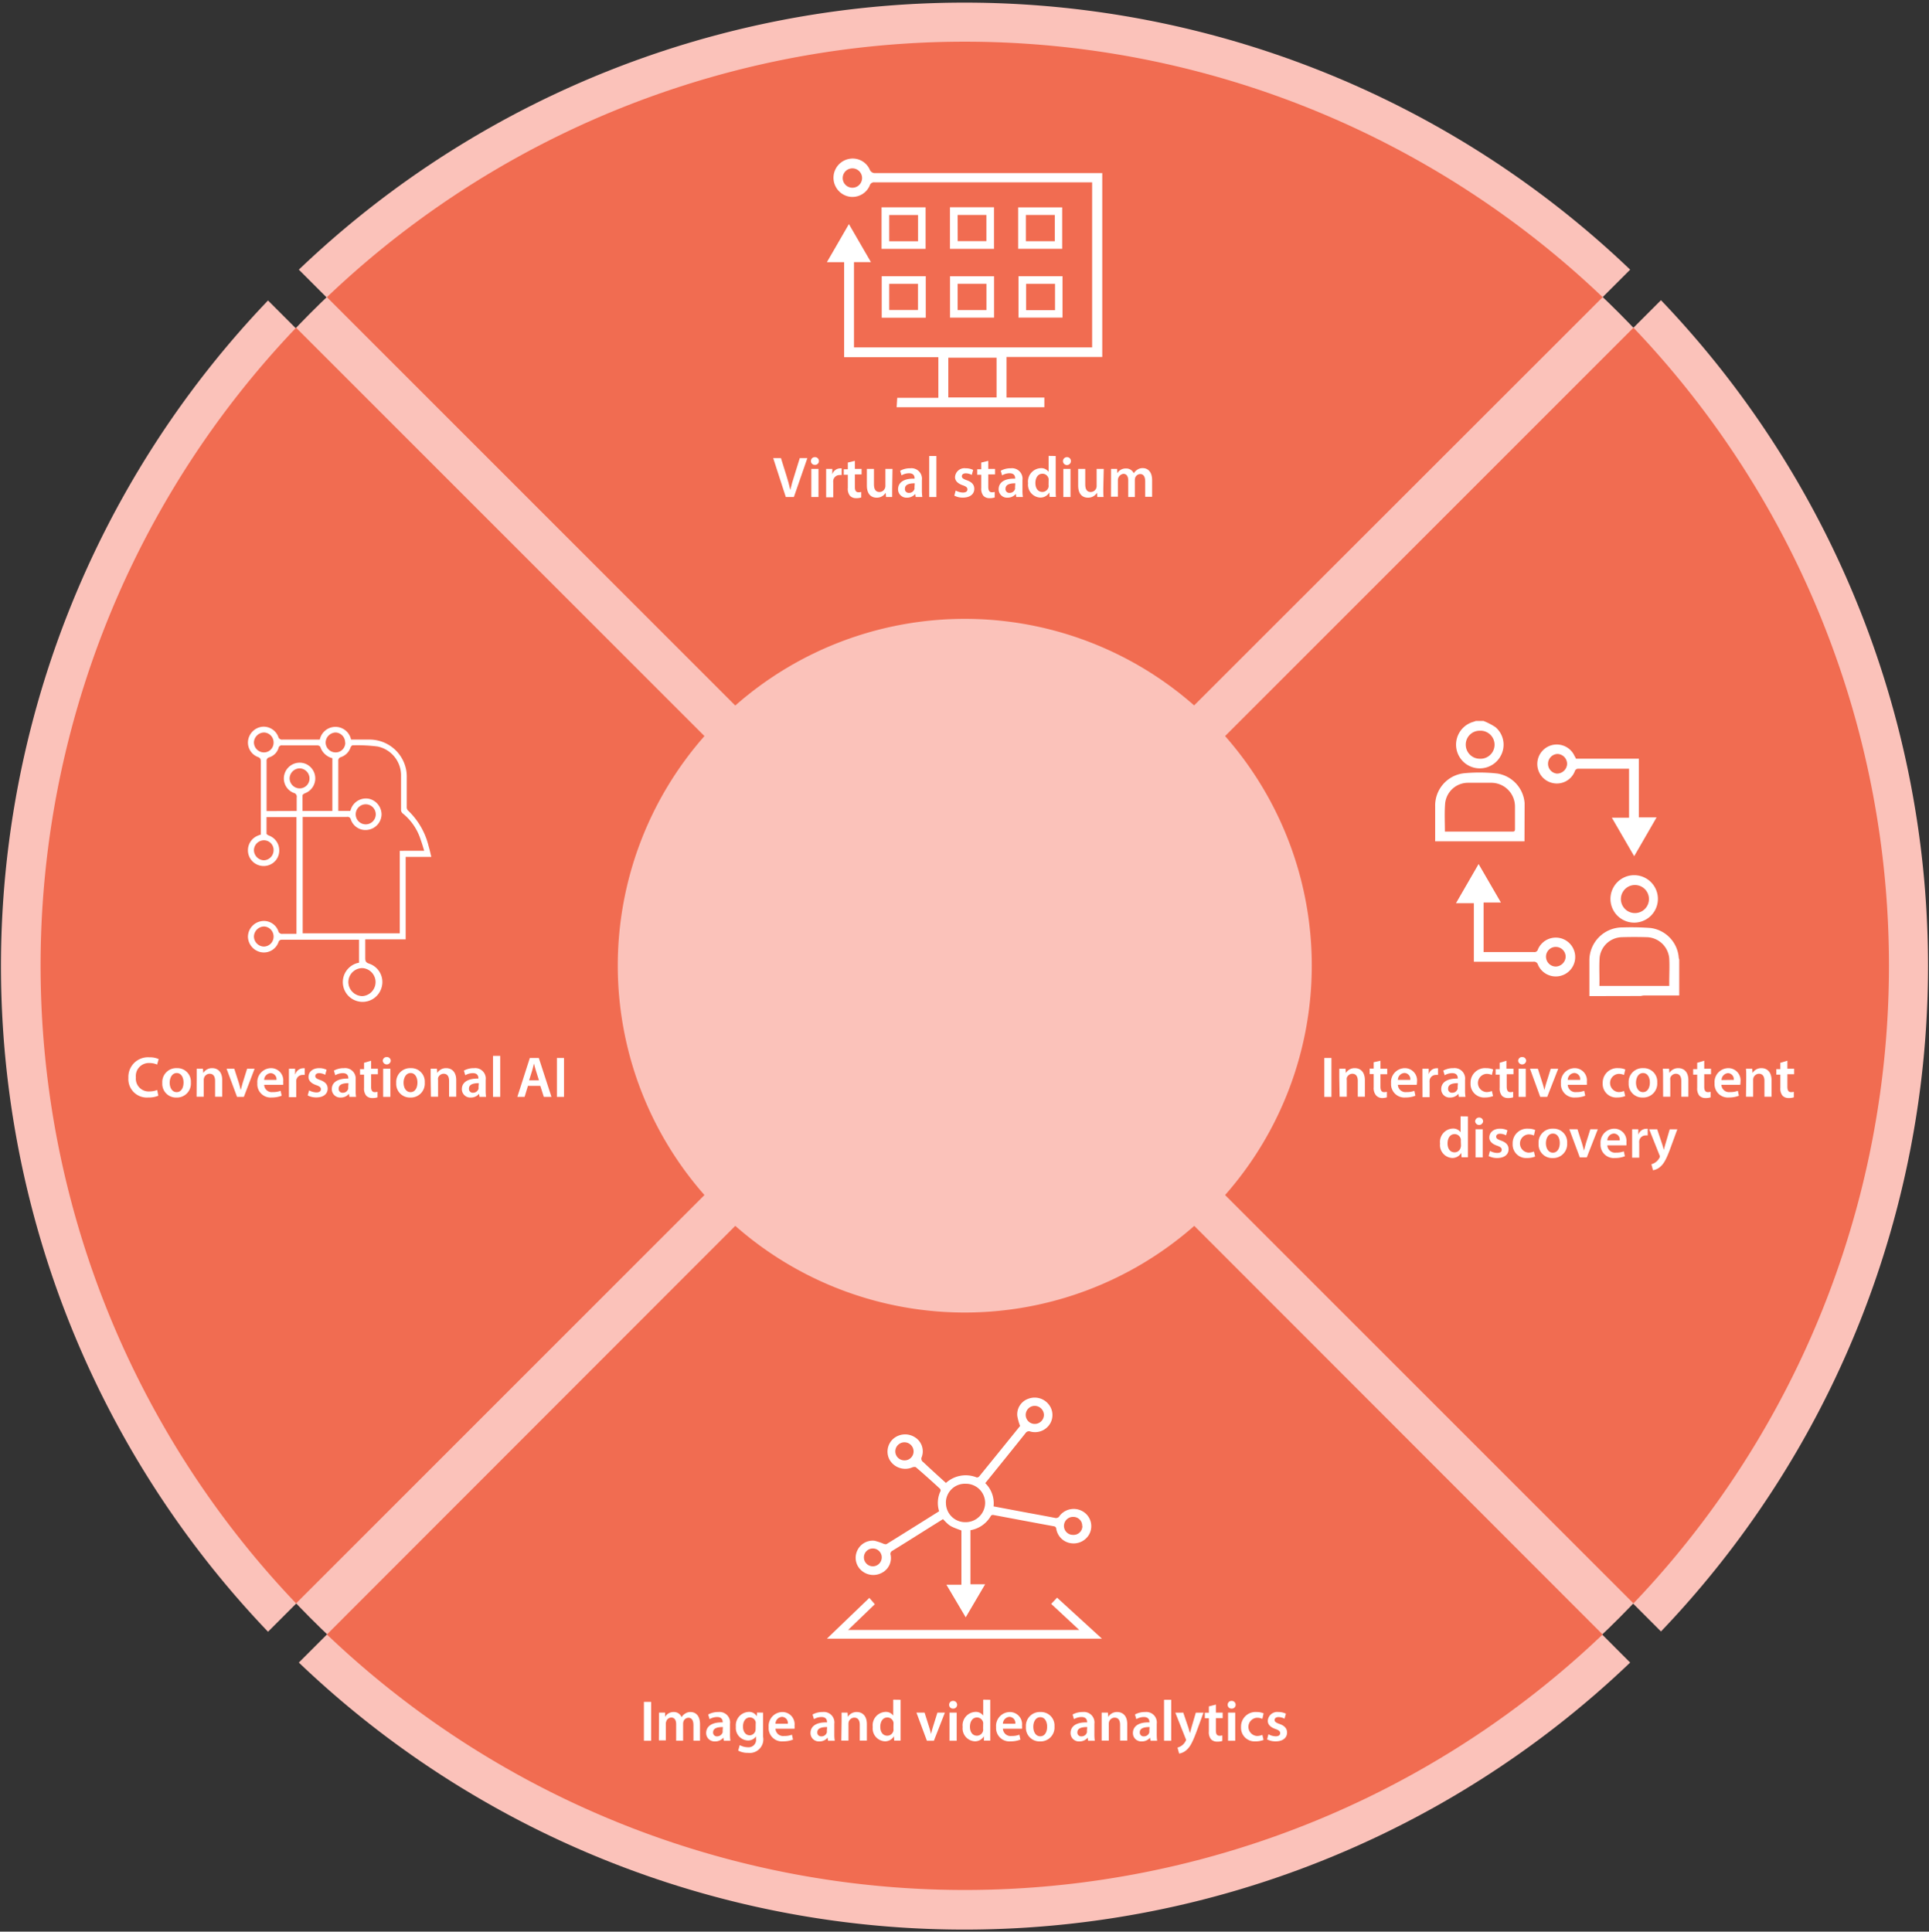 <svg id="Layer_1" data-name="Layer 1" xmlns="http://www.w3.org/2000/svg" viewBox="0 0 350.5 351"><rect x="0" y="0" width="350.5" height="351" fill="#333333" stroke="none"/><defs><style>.cls-1{fill:#fbc2ba;}.cls-2{fill:#f16c51;}.cls-3{fill:#fff;}</style></defs><title>immersive-entertainment</title><path class="cls-1" d="M221.2,135.15l-5.6-5.6L296.2,49A175,175,0,0,0,54.3,49l82,82-5.6,5.6-82-82a175,175,0,0,0,0,241.9l80.6-80.6,5.6,5.6-80.6,80.6a175,175,0,0,0,241.9,0L217,222.85l5.6-5.6,79.2,79.2a175,175,0,0,0,0-241.9l-80.6,80.6Z"/><circle id="_Path_" data-name="&lt;Path&gt;" class="cls-1" cx="175.3" cy="175.45" r="167.9"/><path class="cls-2" d="M128,133.75,53.8,59.55a167.88,167.88,0,0,0,0,231.8l74.2-74.2a63.08,63.08,0,0,1,0-83.4Zm89-5.6L291.2,54A167.88,167.88,0,0,0,59.4,54l74.2,74.2a63.08,63.08,0,0,1,83.4,0Zm-83.4,94.6L59.4,297a167.88,167.88,0,0,0,231.8,0L217,222.75a63.08,63.08,0,0,1-83.4,0Zm89-5.6,74.2,74.2a167.88,167.88,0,0,0,0-231.8l-74.2,74.2a63.08,63.08,0,0,1,0,83.4Z"/><path class="cls-3" d="M28.77,199.1a4.45,4.45,0,0,1-1.83.32,3.34,3.34,0,0,1-3.61-3.56,3.56,3.56,0,0,1,3.78-3.74,4,4,0,0,1,1.72.32l-.28,1a3.41,3.41,0,0,0-1.39-.28,2.36,2.36,0,0,0-2.47,2.61,2.32,2.32,0,0,0,2.46,2.55,3.77,3.77,0,0,0,1.41-.26Z"/><path class="cls-3" d="M34.68,196.71a2.53,2.53,0,0,1-2.62,2.72,2.48,2.48,0,0,1-2.57-2.64,2.53,2.53,0,0,1,2.65-2.7A2.45,2.45,0,0,1,34.68,196.71Zm-3.85,0c0,1,.48,1.74,1.27,1.74s1.25-.73,1.25-1.76c0-.8-.36-1.71-1.24-1.71S30.83,195.91,30.83,196.76Z"/><path class="cls-3" d="M35.74,195.72c0-.58,0-1.08,0-1.52h1.13l.07.77h0a1.84,1.84,0,0,1,1.62-.88c.9,0,1.82.57,1.82,2.19v3H39.08v-2.88c0-.74-.27-1.29-1-1.29a1.06,1.06,0,0,0-1,.75,1.12,1.12,0,0,0-.06.42v3h-1.3Z"/><path class="cls-3" d="M42.57,194.2l.83,2.59c.14.46.25.87.34,1.29h0c.1-.42.21-.82.35-1.29l.81-2.59h1.36l-1.95,5.11H43.07l-1.9-5.11Z"/><path class="cls-3" d="M48,197.12a1.38,1.38,0,0,0,1.57,1.32,3.8,3.8,0,0,0,1.42-.23l.19.89a4.82,4.82,0,0,1-1.79.32,2.41,2.41,0,0,1-2.63-2.58,2.53,2.53,0,0,1,2.49-2.75,2.22,2.22,0,0,1,2.21,2.48,3.35,3.35,0,0,1,0,.55Zm2.24-.9A1.1,1.1,0,0,0,49.18,195,1.25,1.25,0,0,0,48,196.22Z"/><path class="cls-3" d="M52.5,195.85c0-.69,0-1.19,0-1.65h1.12l0,1h.05a1.51,1.51,0,0,1,1.39-1.09,1.48,1.48,0,0,1,.31,0v1.21a2,2,0,0,0-.38,0,1.15,1.15,0,0,0-1.16,1,2.25,2.25,0,0,0,0,.4v2.64H52.5Z"/><path class="cls-3" d="M56.17,198.13a2.89,2.89,0,0,0,1.32.37c.56,0,.82-.24.82-.57s-.21-.53-.84-.75c-1-.34-1.42-.89-1.41-1.49,0-.9.74-1.6,1.93-1.6a2.93,2.93,0,0,1,1.35.3l-.25.91A2.37,2.37,0,0,0,58,195c-.46,0-.71.22-.71.53s.24.49.89.72c.92.33,1.35.81,1.36,1.56,0,.93-.72,1.6-2.07,1.6a3.33,3.33,0,0,1-1.56-.36Z"/><path class="cls-3" d="M63.49,199.31l-.08-.56h0a1.9,1.9,0,0,1-1.51.68,1.52,1.52,0,0,1-1.61-1.52c0-1.29,1.14-1.95,3-1.93v-.09c0-.33-.13-.89-1-.89a2.69,2.69,0,0,0-1.37.38l-.25-.84a3.66,3.66,0,0,1,1.84-.45,1.91,1.91,0,0,1,2.11,2.15v1.85a8.29,8.29,0,0,0,.08,1.22Zm-.17-2.49c-.91,0-1.78.17-1.78,1a.68.68,0,0,0,.73.74,1,1,0,0,0,1-.71,1,1,0,0,0,0-.28Z"/><path class="cls-3" d="M67.43,192.74v1.46h1.23v1H67.43v2.25c0,.62.17,1,.66,1a2.09,2.09,0,0,0,.51-.06l0,1a2.69,2.69,0,0,1-.94.13,1.5,1.5,0,0,1-1.11-.42,2.05,2.05,0,0,1-.4-1.43v-2.4h-.73v-1h.73v-1.15Z"/><path class="cls-3" d="M71,192.77a.73.73,0,0,1-1.45,0,.7.7,0,0,1,.73-.7A.69.69,0,0,1,71,192.77Zm-1.38,6.54V194.2h1.31v5.11Z"/><path class="cls-3" d="M77.18,196.71a2.53,2.53,0,0,1-2.62,2.72A2.47,2.47,0,0,1,72,196.79a2.52,2.52,0,0,1,2.64-2.7A2.45,2.45,0,0,1,77.18,196.71Zm-3.85,0c0,1,.48,1.74,1.27,1.74s1.25-.73,1.25-1.76c0-.8-.36-1.71-1.24-1.71S73.33,195.91,73.33,196.76Z"/><path class="cls-3" d="M78.25,195.72c0-.58,0-1.08,0-1.52h1.14l.06.77h0a1.85,1.85,0,0,1,1.63-.88c.89,0,1.82.57,1.82,2.19v3h-1.3v-2.88c0-.74-.27-1.29-1-1.29a1.08,1.08,0,0,0-1,.75,1.38,1.38,0,0,0,0,.42v3h-1.3Z"/><path class="cls-3" d="M87.13,199.31l-.09-.56h0a1.89,1.89,0,0,1-1.51.68,1.52,1.52,0,0,1-1.61-1.52c0-1.29,1.15-1.95,3-1.93v-.09c0-.33-.14-.89-1-.89a2.72,2.72,0,0,0-1.38.38l-.25-.84a3.7,3.7,0,0,1,1.85-.45,1.91,1.91,0,0,1,2.11,2.15v1.85a8.45,8.45,0,0,0,.07,1.22ZM87,196.82c-.91,0-1.79.17-1.79,1a.69.69,0,0,0,.74.74,1.06,1.06,0,0,0,1-.71,1,1,0,0,0,0-.28Z"/><path class="cls-3" d="M89.58,191.86h1.31v7.45H89.58Z"/><path class="cls-3" d="M95.93,197.31l-.61,2H94l2.27-7.07H97.9l2.3,7.07H98.81l-.64-2Zm2-1-.55-1.74c-.14-.43-.26-.91-.36-1.32h0c-.11.41-.21.9-.34,1.32l-.54,1.74Z"/><path class="cls-3" d="M102.48,192.24v7.07h-1.29v-7.07Z"/><path class="cls-3" d="M118.31,309.24v7.07H117v-7.07Z"/><path class="cls-3" d="M119.74,312.72c0-.58,0-1.08,0-1.52h1.11l0,.76h0a1.77,1.77,0,0,1,1.58-.87,1.46,1.46,0,0,1,1.41.94h0a1.84,1.84,0,0,1,.63-.64,1.67,1.67,0,0,1,1-.3c.85,0,1.72.57,1.72,2.21v3H126v-2.82c0-.85-.3-1.35-.92-1.35a1,1,0,0,0-.9.68,1.86,1.86,0,0,0-.06.43v3.06h-1.26v-3c0-.71-.29-1.21-.89-1.21a1,1,0,0,0-.92.73,1.16,1.16,0,0,0-.07.42v3h-1.26Z"/><path class="cls-3" d="M131.52,316.31l-.09-.56h0a1.89,1.89,0,0,1-1.51.68,1.52,1.52,0,0,1-1.61-1.52c0-1.29,1.15-2,3-1.93v-.09c0-.33-.14-.89-1-.89a2.75,2.75,0,0,0-1.38.38l-.25-.84a3.7,3.7,0,0,1,1.85-.45,1.91,1.91,0,0,1,2.11,2.15v1.85a8.45,8.45,0,0,0,.07,1.22Zm-.17-2.49c-.91,0-1.78.17-1.78.95a.68.68,0,0,0,.73.74,1.06,1.06,0,0,0,1-.71,1,1,0,0,0,0-.28Z"/><path class="cls-3" d="M138.65,311.2c0,.35,0,.77,0,1.47v2.9a2.47,2.47,0,0,1-2.73,2.94,3.64,3.64,0,0,1-1.79-.41l.28-1a3.13,3.13,0,0,0,1.5.39,1.35,1.35,0,0,0,1.46-1.54v-.44h0a1.71,1.71,0,0,1-1.49.75,2.27,2.27,0,0,1-2.17-2.5,2.44,2.44,0,0,1,2.32-2.69,1.6,1.6,0,0,1,1.48.79h0l.05-.68Zm-1.34,2.05a1.34,1.34,0,0,0,0-.35,1.08,1.08,0,0,0-1.05-.83c-.72,0-1.26.63-1.26,1.67,0,.87.44,1.58,1.25,1.58a1.11,1.11,0,0,0,1-.78,2.4,2.4,0,0,0,.05-.46Z"/><path class="cls-3" d="M140.91,314.12a1.38,1.38,0,0,0,1.57,1.32,3.8,3.8,0,0,0,1.42-.23l.19.89a4.78,4.78,0,0,1-1.79.32,2.41,2.41,0,0,1-2.63-2.58,2.53,2.53,0,0,1,2.5-2.75,2.22,2.22,0,0,1,2.2,2.48,3.35,3.35,0,0,1,0,.55Zm2.24-.9a1.1,1.1,0,0,0-1.06-1.25,1.25,1.25,0,0,0-1.18,1.25Z"/><path class="cls-3" d="M150.46,316.31l-.08-.56h0a1.89,1.89,0,0,1-1.51.68,1.51,1.51,0,0,1-1.6-1.52c0-1.29,1.14-2,3-1.93v-.09c0-.33-.14-.89-1-.89a2.69,2.69,0,0,0-1.37.38l-.26-.84a3.7,3.7,0,0,1,1.85-.45,1.91,1.91,0,0,1,2.11,2.15v1.85a7.11,7.11,0,0,0,.08,1.22Zm-.17-2.49c-.91,0-1.78.17-1.78.95a.68.68,0,0,0,.73.74,1,1,0,0,0,1-.71,1,1,0,0,0,0-.28Z"/><path class="cls-3" d="M152.92,312.72c0-.58,0-1.08,0-1.52H154l.06.77h0a1.85,1.85,0,0,1,1.63-.88c.89,0,1.82.57,1.82,2.19v3h-1.29v-2.88c0-.74-.28-1.29-1-1.29a1.08,1.08,0,0,0-1,.75,1.38,1.38,0,0,0-.05.42v3h-1.3Z"/><path class="cls-3" d="M163.64,308.86v6c0,.52,0,1.09,0,1.43h-1.16l-.05-.8h0a1.84,1.84,0,0,1-1.67.92,2.34,2.34,0,0,1-2.18-2.61,2.43,2.43,0,0,1,2.29-2.73,1.61,1.61,0,0,1,1.43.67h0v-2.9Zm-1.29,4.47a1.86,1.86,0,0,0,0-.33,1.12,1.12,0,0,0-1.11-.92c-.83,0-1.29.74-1.29,1.69s.46,1.62,1.28,1.62a1.14,1.14,0,0,0,1.11-.91,1.52,1.52,0,0,0,0-.38Z"/><path class="cls-3" d="M168,311.2l.82,2.59a12.55,12.55,0,0,1,.35,1.29h0c.1-.42.21-.82.35-1.29l.81-2.59h1.36l-2,5.11h-1.27l-1.9-5.11Z"/><path class="cls-3" d="M173.91,309.77a.69.69,0,0,1-.74.7.68.68,0,0,1-.71-.7.69.69,0,0,1,.72-.7A.7.7,0,0,1,173.91,309.77Zm-1.38,6.54V311.2h1.3v5.11Z"/><path class="cls-3" d="M179.93,308.86v6c0,.52,0,1.09,0,1.43h-1.15l0-.8h0a1.86,1.86,0,0,1-1.67.92,2.34,2.34,0,0,1-2.19-2.61,2.43,2.43,0,0,1,2.29-2.73,1.63,1.63,0,0,1,1.44.67h0v-2.9Zm-1.29,4.47a1.84,1.84,0,0,0,0-.33,1.14,1.14,0,0,0-1.11-.92c-.83,0-1.29.74-1.29,1.69s.46,1.62,1.28,1.62a1.15,1.15,0,0,0,1.11-.91,1.53,1.53,0,0,0,0-.38Z"/><path class="cls-3" d="M182.23,314.12a1.39,1.39,0,0,0,1.58,1.32,3.71,3.71,0,0,0,1.41-.23l.19.89a4.76,4.76,0,0,1-1.78.32,2.42,2.42,0,0,1-2.64-2.58,2.53,2.53,0,0,1,2.5-2.75,2.22,2.22,0,0,1,2.21,2.48,2.38,2.38,0,0,1,0,.55Zm2.25-.9a1.1,1.1,0,0,0-1.06-1.25,1.27,1.27,0,0,0-1.19,1.25Z"/><path class="cls-3" d="M191.6,313.71a2.53,2.53,0,0,1-2.63,2.72,2.47,2.47,0,0,1-2.56-2.64,2.52,2.52,0,0,1,2.65-2.7A2.45,2.45,0,0,1,191.6,313.71Zm-3.85.05c0,1,.48,1.74,1.27,1.74s1.24-.73,1.24-1.76c0-.8-.35-1.71-1.23-1.71S187.75,312.91,187.75,313.76Z"/><path class="cls-3" d="M197.71,316.31l-.08-.56h0a1.89,1.89,0,0,1-1.51.68,1.51,1.51,0,0,1-1.6-1.52c0-1.29,1.14-2,3-1.93v-.09c0-.33-.14-.89-1-.89a2.75,2.75,0,0,0-1.38.38l-.25-.84a3.7,3.7,0,0,1,1.85-.45,1.91,1.91,0,0,1,2.11,2.15v1.85a8.45,8.45,0,0,0,.07,1.22Zm-.17-2.49c-.91,0-1.78.17-1.78.95a.68.68,0,0,0,.73.74,1,1,0,0,0,1-.71,1,1,0,0,0,0-.28Z"/><path class="cls-3" d="M200.17,312.72c0-.58,0-1.08,0-1.52h1.14l.06.77h0a1.85,1.85,0,0,1,1.63-.88c.89,0,1.82.57,1.82,2.19v3h-1.3v-2.88c0-.74-.27-1.29-1-1.29a1.08,1.08,0,0,0-1,.75,1.38,1.38,0,0,0-.05.42v3h-1.3Z"/><path class="cls-3" d="M209.05,316.31l-.09-.56h0a1.89,1.89,0,0,1-1.51.68,1.51,1.51,0,0,1-1.6-1.52c0-1.29,1.14-2,3-1.93v-.09c0-.33-.14-.89-1-.89a2.75,2.75,0,0,0-1.38.38l-.25-.84a3.7,3.7,0,0,1,1.85-.45,1.91,1.91,0,0,1,2.11,2.15v1.85a8.45,8.45,0,0,0,.07,1.22Zm-.17-2.49c-.91,0-1.78.17-1.78.95a.68.68,0,0,0,.73.74,1,1,0,0,0,1-.71,1,1,0,0,0,0-.28Z"/><path class="cls-3" d="M211.51,308.86h1.3v7.45h-1.3Z"/><path class="cls-3" d="M215,311.2l.93,2.74c.1.32.21.7.28,1h0c.09-.3.18-.67.27-1l.8-2.73h1.39l-1.28,3.49c-.71,1.91-1.18,2.76-1.79,3.28a2.58,2.58,0,0,1-1.35.66l-.3-1.09a2.31,2.31,0,0,0,.76-.35,2.26,2.26,0,0,0,.7-.81.48.48,0,0,0,.09-.23.51.51,0,0,0-.08-.26l-1.86-4.69Z"/><path class="cls-3" d="M220.93,309.74v1.46h1.23v1h-1.23v2.25c0,.62.17.95.67.95a2,2,0,0,0,.5-.06l0,1a2.63,2.63,0,0,1-.93.13,1.52,1.52,0,0,1-1.12-.42,2.05,2.05,0,0,1-.4-1.43v-2.4h-.73v-1h.73v-1.15Z"/><path class="cls-3" d="M224.52,309.77a.69.69,0,0,1-.74.7.68.68,0,0,1-.71-.7.69.69,0,0,1,.72-.7A.7.7,0,0,1,224.52,309.77Zm-1.38,6.54V311.2h1.3v5.11Z"/><path class="cls-3" d="M229.59,316.16a3.9,3.9,0,0,1-1.45.26,2.46,2.46,0,0,1-2.64-2.6,2.64,2.64,0,0,1,2.85-2.73,3.2,3.2,0,0,1,1.25.24l-.23,1a2.37,2.37,0,0,0-1-.2,1.66,1.66,0,0,0,0,3.31,2.45,2.45,0,0,0,1-.2Z"/><path class="cls-3" d="M230.48,315.13a2.85,2.85,0,0,0,1.31.37c.57,0,.82-.24.82-.57s-.21-.53-.84-.75c-1-.34-1.42-.89-1.41-1.49a1.71,1.71,0,0,1,1.93-1.6,3,3,0,0,1,1.36.3l-.25.91a2.37,2.37,0,0,0-1.08-.29c-.47,0-.72.22-.72.53s.24.49.9.72c.92.33,1.35.81,1.36,1.56,0,.93-.73,1.6-2.08,1.6a3.28,3.28,0,0,1-1.55-.36Z"/><path class="cls-3" d="M241.92,192.24v7.07h-1.29v-7.07Z"/><path class="cls-3" d="M243.35,195.72c0-.58,0-1.08,0-1.52h1.14l.06.77h0a1.85,1.85,0,0,1,1.63-.88c.89,0,1.82.57,1.82,2.19v3h-1.29v-2.88c0-.74-.28-1.29-1-1.29a1.08,1.08,0,0,0-1,.75,1.38,1.38,0,0,0,0,.42v3h-1.3Z"/><path class="cls-3" d="M250.83,192.74v1.46h1.23v1h-1.23v2.25c0,.62.17,1,.66,1a2.09,2.09,0,0,0,.51-.06l0,1a2.69,2.69,0,0,1-.94.13A1.5,1.5,0,0,1,250,199a2.05,2.05,0,0,1-.4-1.43v-2.4h-.73v-1h.73v-1.15Z"/><path class="cls-3" d="M254,197.12a1.39,1.39,0,0,0,1.58,1.32,3.74,3.74,0,0,0,1.41-.23l.19.89a4.76,4.76,0,0,1-1.78.32,2.42,2.42,0,0,1-2.64-2.58,2.53,2.53,0,0,1,2.5-2.75,2.22,2.22,0,0,1,2.21,2.48,3.12,3.12,0,0,1-.05.55Zm2.25-.9a1.1,1.1,0,0,0-1.06-1.25,1.26,1.26,0,0,0-1.19,1.25Z"/><path class="cls-3" d="M258.46,195.85c0-.69,0-1.19,0-1.65h1.13l0,1h0a1.51,1.51,0,0,1,1.4-1.09,1.39,1.39,0,0,1,.3,0v1.21a1.84,1.84,0,0,0-.38,0,1.13,1.13,0,0,0-1.15,1,2.25,2.25,0,0,0,0,.4v2.64h-1.29Z"/><path class="cls-3" d="M265.07,199.31l-.08-.56h0a1.92,1.92,0,0,1-1.52.68,1.51,1.51,0,0,1-1.6-1.52c0-1.29,1.14-1.95,3-1.93v-.09c0-.33-.14-.89-1-.89a2.69,2.69,0,0,0-1.37.38l-.26-.84a3.7,3.7,0,0,1,1.85-.45,1.91,1.91,0,0,1,2.11,2.15v1.85a7.11,7.11,0,0,0,.08,1.22Zm-.17-2.49c-.91,0-1.78.17-1.78,1a.68.68,0,0,0,.73.74,1,1,0,0,0,1-.71,1,1,0,0,0,0-.28Z"/><path class="cls-3" d="M271.29,199.16a3.9,3.9,0,0,1-1.45.26,2.46,2.46,0,0,1-2.64-2.6,2.64,2.64,0,0,1,2.85-2.73,3.2,3.2,0,0,1,1.25.24l-.23,1a2.37,2.37,0,0,0-1-.2,1.66,1.66,0,0,0,0,3.31,2.45,2.45,0,0,0,1-.2Z"/><path class="cls-3" d="M273.72,192.74v1.46H275v1h-1.23v2.25c0,.62.17,1,.66,1a2.09,2.09,0,0,0,.51-.06l0,1a2.69,2.69,0,0,1-.94.13,1.5,1.5,0,0,1-1.11-.42,2.05,2.05,0,0,1-.4-1.43v-2.4h-.73v-1h.73v-1.15Z"/><path class="cls-3" d="M277.3,192.77a.73.73,0,0,1-1.45,0,.7.7,0,0,1,.73-.7A.69.69,0,0,1,277.3,192.77Zm-1.37,6.54V194.2h1.3v5.11Z"/><path class="cls-3" d="M279.43,194.2l.83,2.59a12.55,12.55,0,0,1,.35,1.29h0c.1-.42.21-.82.35-1.29l.81-2.59h1.36l-2,5.11h-1.27L278,194.2Z"/><path class="cls-3" d="M284.86,197.12a1.39,1.39,0,0,0,1.58,1.32,3.71,3.71,0,0,0,1.41-.23l.19.89a4.76,4.76,0,0,1-1.78.32,2.42,2.42,0,0,1-2.64-2.58,2.53,2.53,0,0,1,2.5-2.75,2.22,2.22,0,0,1,2.21,2.48,3.35,3.35,0,0,1,0,.55Zm2.25-.9a1.1,1.1,0,0,0-1.06-1.25,1.27,1.27,0,0,0-1.19,1.25Z"/><path class="cls-3" d="M295.3,199.16a3.86,3.86,0,0,1-1.45.26,2.46,2.46,0,0,1-2.64-2.6,2.65,2.65,0,0,1,2.85-2.73,3.16,3.16,0,0,1,1.25.24l-.23,1a2.37,2.37,0,0,0-1-.2,1.66,1.66,0,0,0,0,3.31,2.45,2.45,0,0,0,1-.2Z"/><path class="cls-3" d="M301.12,196.71a2.54,2.54,0,0,1-2.63,2.72,2.47,2.47,0,0,1-2.56-2.64,2.52,2.52,0,0,1,2.65-2.7A2.45,2.45,0,0,1,301.12,196.71Zm-3.86,0c0,1,.49,1.74,1.27,1.74s1.25-.73,1.25-1.76c0-.8-.35-1.71-1.24-1.71S297.26,195.91,297.26,196.76Z"/><path class="cls-3" d="M302.18,195.72c0-.58,0-1.08-.05-1.52h1.14l.06.77h0a1.85,1.85,0,0,1,1.63-.88c.89,0,1.82.57,1.82,2.19v3h-1.29v-2.88c0-.74-.28-1.29-1-1.29a1.08,1.08,0,0,0-1,.75,1.38,1.38,0,0,0,0,.42v3h-1.3Z"/><path class="cls-3" d="M309.66,192.74v1.46h1.23v1h-1.23v2.25c0,.62.17,1,.66,1a2.09,2.09,0,0,0,.51-.06l0,1a2.67,2.67,0,0,1-.93.13,1.51,1.51,0,0,1-1.12-.42,2.05,2.05,0,0,1-.4-1.43v-2.4h-.73v-1h.73v-1.15Z"/><path class="cls-3" d="M312.78,197.12a1.39,1.39,0,0,0,1.58,1.32,3.74,3.74,0,0,0,1.41-.23l.19.89a4.76,4.76,0,0,1-1.78.32,2.42,2.42,0,0,1-2.64-2.58,2.53,2.53,0,0,1,2.5-2.75,2.22,2.22,0,0,1,2.21,2.48,3.12,3.12,0,0,1-.05.55Zm2.25-.9A1.1,1.1,0,0,0,314,195a1.26,1.26,0,0,0-1.19,1.25Z"/><path class="cls-3" d="M317.29,195.72c0-.58,0-1.08-.05-1.52h1.14l.06.77h0a1.85,1.85,0,0,1,1.63-.88c.89,0,1.82.57,1.82,2.19v3h-1.29v-2.88c0-.74-.28-1.29-1-1.29a1.08,1.08,0,0,0-1,.75,1.38,1.38,0,0,0-.05.42v3h-1.3Z"/><path class="cls-3" d="M324.77,192.74v1.46H326v1h-1.23v2.25c0,.62.17,1,.66,1a2.09,2.09,0,0,0,.51-.06l0,1a2.69,2.69,0,0,1-.94.13,1.5,1.5,0,0,1-1.11-.42,2.05,2.05,0,0,1-.4-1.43v-2.4h-.73v-1h.73v-1.15Z"/><path class="cls-3" d="M266.72,202.86v6c0,.52,0,1.09,0,1.43h-1.15l-.06-.8h0a1.84,1.84,0,0,1-1.67.92,2.34,2.34,0,0,1-2.18-2.61,2.43,2.43,0,0,1,2.29-2.73,1.64,1.64,0,0,1,1.44.67h0v-2.9Zm-1.29,4.47a1.84,1.84,0,0,0,0-.33,1.14,1.14,0,0,0-1.12-.92c-.83,0-1.29.74-1.29,1.69s.46,1.62,1.28,1.62a1.13,1.13,0,0,0,1.11-.91,1.17,1.17,0,0,0,.05-.38Z"/><path class="cls-3" d="M269.48,203.77a.73.73,0,0,1-1.45,0,.7.7,0,0,1,.73-.7A.69.69,0,0,1,269.48,203.77Zm-1.37,6.54V205.2h1.3v5.11Z"/><path class="cls-3" d="M270.73,209.13a2.85,2.85,0,0,0,1.31.37c.57,0,.82-.24.82-.57s-.21-.53-.84-.75c-1-.34-1.42-.89-1.41-1.49,0-.9.75-1.6,1.94-1.6a3,3,0,0,1,1.35.3l-.25.91a2.37,2.37,0,0,0-1.08-.29c-.46,0-.72.22-.72.53s.24.49.9.72c.92.33,1.35.81,1.36,1.56,0,.93-.72,1.6-2.08,1.6a3.28,3.28,0,0,1-1.55-.36Z"/><path class="cls-3" d="M278.93,210.16a3.86,3.86,0,0,1-1.45.26,2.45,2.45,0,0,1-2.63-2.6,2.64,2.64,0,0,1,2.84-2.73,3.16,3.16,0,0,1,1.25.24l-.23,1a2.33,2.33,0,0,0-1-.2,1.66,1.66,0,0,0,0,3.31,2.45,2.45,0,0,0,1-.2Z"/><path class="cls-3" d="M284.75,207.71a2.54,2.54,0,0,1-2.63,2.72,2.47,2.47,0,0,1-2.56-2.64,2.52,2.52,0,0,1,2.65-2.7A2.45,2.45,0,0,1,284.75,207.71Zm-3.86,0c0,1,.49,1.74,1.27,1.74s1.25-.73,1.25-1.76c0-.8-.35-1.71-1.24-1.71S280.89,206.91,280.89,207.76Z"/><path class="cls-3" d="M286.63,205.2l.83,2.59c.14.46.25.87.34,1.29h0c.1-.42.21-.82.35-1.29l.81-2.59h1.36l-2,5.11h-1.27l-1.9-5.11Z"/><path class="cls-3" d="M292.05,208.12a1.4,1.4,0,0,0,1.58,1.32,3.8,3.8,0,0,0,1.42-.23l.19.89a4.82,4.82,0,0,1-1.79.32,2.41,2.41,0,0,1-2.63-2.58,2.53,2.53,0,0,1,2.49-2.75,2.22,2.22,0,0,1,2.21,2.48,3.35,3.35,0,0,1,0,.55Zm2.25-.9a1.1,1.1,0,0,0-1.06-1.25,1.27,1.27,0,0,0-1.19,1.25Z"/><path class="cls-3" d="M296.56,206.85c0-.69,0-1.19,0-1.65h1.12l0,1h0a1.53,1.53,0,0,1,1.4-1.09,1.48,1.48,0,0,1,.31,0v1.21a1.92,1.92,0,0,0-.38,0,1.15,1.15,0,0,0-1.16,1,2.25,2.25,0,0,0,0,.4v2.64h-1.29Z"/><path class="cls-3" d="M301.11,205.2l.92,2.74c.1.32.21.7.28,1h0c.09-.3.18-.67.28-1l.8-2.73h1.38l-1.28,3.49c-.7,1.91-1.18,2.76-1.78,3.28a2.61,2.61,0,0,1-1.36.66l-.29-1.09a2.27,2.27,0,0,0,.75-.35,2.38,2.38,0,0,0,.71-.81.57.57,0,0,0,.08-.23.58.58,0,0,0-.07-.26l-1.87-4.69Z"/><path class="cls-3" d="M142.78,90.31l-2.29-7.07h1.41l1,3.21c.28.89.51,1.72.7,2.58h0c.19-.84.44-1.7.72-2.56l1-3.23h1.38l-2.45,7.07Z"/><path class="cls-3" d="M148.8,83.77a.69.69,0,0,1-.74.7.68.68,0,0,1-.71-.7.69.69,0,0,1,.72-.7A.7.7,0,0,1,148.8,83.77Zm-1.38,6.54V85.2h1.3v5.11Z"/><path class="cls-3" d="M150.11,86.85c0-.69,0-1.19,0-1.65h1.12l0,1h0a1.52,1.52,0,0,1,1.4-1.09,1.32,1.32,0,0,1,.3,0v1.21a1.82,1.82,0,0,0-.37,0,1.15,1.15,0,0,0-1.16,1,2.25,2.25,0,0,0,0,.4v2.64h-1.29Z"/><path class="cls-3" d="M155.33,83.74V85.2h1.22v1h-1.22v2.25c0,.62.16,1,.66,1a1.93,1.93,0,0,0,.5-.06l0,1a2.63,2.63,0,0,1-.93.13,1.5,1.5,0,0,1-1.11-.42,2,2,0,0,1-.4-1.43v-2.4h-.74v-1h.74V84.05Z"/><path class="cls-3" d="M162.11,88.78c0,.61,0,1.11,0,1.53H161l-.07-.77h0a1.86,1.86,0,0,1-1.64.89c-.93,0-1.78-.56-1.78-2.23v-3h1.29V88c0,.85.28,1.4,1,1.4a1.08,1.08,0,0,0,1-.69,1.06,1.06,0,0,0,.08-.4V85.2h1.29Z"/><path class="cls-3" d="M166.38,90.31l-.08-.56h0a1.91,1.91,0,0,1-1.52.68,1.52,1.52,0,0,1-1.6-1.52c0-1.29,1.14-2,3-1.93v-.09c0-.33-.13-.89-1-.89a2.71,2.71,0,0,0-1.37.38l-.25-.84a3.66,3.66,0,0,1,1.84-.45,1.91,1.91,0,0,1,2.11,2.15v1.85a8.29,8.29,0,0,0,.08,1.22Zm-.17-2.49c-.91,0-1.78.17-1.78,1a.68.68,0,0,0,.73.74,1,1,0,0,0,1-.71,1,1,0,0,0,0-.28Z"/><path class="cls-3" d="M168.84,82.86h1.3v7.45h-1.3Z"/><path class="cls-3" d="M173.65,89.13a2.85,2.85,0,0,0,1.31.37c.57,0,.82-.24.82-.57s-.21-.53-.84-.75c-1-.34-1.42-.89-1.41-1.49a1.71,1.71,0,0,1,1.93-1.6,3,3,0,0,1,1.36.3l-.25.91a2.37,2.37,0,0,0-1.08-.29c-.47,0-.72.22-.72.53s.24.49.89.72c.93.33,1.36.81,1.37,1.56,0,.93-.73,1.6-2.08,1.6a3.25,3.25,0,0,1-1.55-.36Z"/><path class="cls-3" d="M179.57,83.74V85.2h1.23v1h-1.23v2.25c0,.62.17,1,.66,1a2.09,2.09,0,0,0,.51-.06l0,1a2.69,2.69,0,0,1-.94.13,1.5,1.5,0,0,1-1.11-.42,2.05,2.05,0,0,1-.4-1.43v-2.4h-.73v-1h.73V84.05Z"/><path class="cls-3" d="M184.65,90.31l-.08-.56h0a1.9,1.9,0,0,1-1.51.68,1.52,1.52,0,0,1-1.61-1.52c0-1.29,1.14-2,3-1.93v-.09c0-.33-.13-.89-1-.89a2.69,2.69,0,0,0-1.37.38l-.25-.84a3.66,3.66,0,0,1,1.84-.45,1.91,1.91,0,0,1,2.11,2.15v1.85a7.11,7.11,0,0,0,.08,1.22Zm-.17-2.49c-.91,0-1.78.17-1.78,1a.68.68,0,0,0,.73.74,1,1,0,0,0,1-.71,1,1,0,0,0,0-.28Z"/><path class="cls-3" d="M191.82,82.86v6c0,.52,0,1.09.05,1.43h-1.16l-.05-.8h0a1.86,1.86,0,0,1-1.67.92,2.34,2.34,0,0,1-2.19-2.61,2.43,2.43,0,0,1,2.29-2.73,1.62,1.62,0,0,1,1.44.67h0v-2.9Zm-1.29,4.47a1.84,1.84,0,0,0,0-.33,1.13,1.13,0,0,0-1.11-.92c-.83,0-1.29.74-1.29,1.69s.46,1.62,1.28,1.62a1.15,1.15,0,0,0,1.11-.91,1.53,1.53,0,0,0,0-.38Z"/><path class="cls-3" d="M194.58,83.77a.72.72,0,1,1-.72-.7A.69.69,0,0,1,194.58,83.77Zm-1.37,6.54V85.2h1.3v5.11Z"/><path class="cls-3" d="M200.47,88.78c0,.61,0,1.11.05,1.53h-1.14l-.06-.77h0a1.86,1.86,0,0,1-1.64.89c-.93,0-1.78-.56-1.78-2.23v-3h1.29V88c0,.85.27,1.4,1,1.4a1.1,1.1,0,0,0,1-.69,1.29,1.29,0,0,0,.07-.4V85.2h1.29Z"/><path class="cls-3" d="M201.87,86.72c0-.58,0-1.08,0-1.52h1.11L203,86h0a1.76,1.76,0,0,1,1.57-.87A1.47,1.47,0,0,1,206,86h0a2,2,0,0,1,.63-.64,1.7,1.7,0,0,1,1-.3c.85,0,1.71.57,1.71,2.21v3h-1.26V87.49c0-.85-.29-1.35-.91-1.35a1,1,0,0,0-.91.68,1.86,1.86,0,0,0-.06.43v3.06H205v-3c0-.71-.28-1.21-.88-1.21a1.17,1.17,0,0,0-1,1.15v3h-1.26Z"/><path class="cls-3" d="M162.92,74l.11-1.71h7.47V64.9H153.38V47.64h-3.13l4-6.92,4,6.91h-3.08v15.5h43.27v-30c-.21,0-.43,0-.65,0H158.9a.79.79,0,0,0-.86.57,3.42,3.42,0,0,1-3.89,2,3.49,3.49,0,0,1,0-6.8,3.4,3.4,0,0,1,3.88,1.9,1,1,0,0,0,1.06.65h40.32l.87,0V64.87l-.81,0H182.88v7.37h6.88V74Zm9.39-1.78h8.77V65h-8.77ZM156.64,32.28a1.76,1.76,0,0,0-3.51-.1,1.76,1.76,0,1,0,3.51.1Z"/><path class="cls-3" d="M160.18,45.22V37.67h8v7.55Zm1.39-1.38h5.24V39.07h-5.24Z"/><path class="cls-3" d="M180.61,45.22h-8V37.66h8Zm-6.6-1.4h5.22V39.06H174Z"/><path class="cls-3" d="M160.21,50.19h8v7.54h-8Zm1.36,6.14h5.23V51.57h-5.23Z"/><path class="cls-3" d="M180.62,57.72h-8V50.2h8Zm-1.38-1.38V51.57H174v4.77Z"/><path class="cls-3" d="M185,45.21V37.68h8v7.53Zm1.4-6.15v4.77h5.26V39.06Z"/><path class="cls-3" d="M185.06,50.19h8v7.52h-8Zm6.64,6.17V51.57h-5.26v4.79Z"/><path class="cls-3" d="M171.88,269.46a5.33,5.33,0,0,1,5.58-1,.55.55,0,0,0,.45-.17c2.5-3.07,5-6.16,7.44-9.18a9.92,9.92,0,0,1-.51-1.83,3,3,0,0,1,2-3.11,3.24,3.24,0,0,1,3.69,1,3.08,3.08,0,0,1,.22,3.6,3.2,3.2,0,0,1-3.51,1.36.73.73,0,0,0-.9.28c-2.3,2.89-4.62,5.75-6.94,8.62l-.38.47a5.1,5.1,0,0,1,1.51,4.22l4.14.78c2.32.44,4.64.85,7,1.31a.73.73,0,0,0,.86-.37,3.24,3.24,0,0,1,4.42-.67,3.1,3.1,0,0,1,.87,4.18,3.26,3.26,0,0,1-3.33,1.45,3.14,3.14,0,0,1-2.56-2.56c-.05-.29-.12-.45-.46-.51-3.68-.67-7.35-1.37-11-2.05a.47.47,0,0,0-.41.14,5.3,5.3,0,0,1-3.73,2.63v9.83h2.67l-3.53,6-3.51-5.93h2.73v-9.85c-2.12-.78-2.12-.78-3.35-2.06l-2.69,1.68c-2.16,1.36-4.31,2.72-6.49,4.06a.62.62,0,0,0-.33.77,3,3,0,0,1-1.59,3.24,3.26,3.26,0,0,1-3.74-.44,3.06,3.06,0,0,1-.76-3.53,3.09,3.09,0,0,1,3.15-1.86,11.21,11.21,0,0,1,1.69.57c.18.06.45.12.58,0,3.12-1.93,6.22-3.88,9.33-5.83l.15-.1a5,5,0,0,1,.26-3.67.48.48,0,0,0-.11-.42q-2.16-2-4.36-3.89c-.12-.11-.45-.06-.63,0a3.28,3.28,0,0,1-4.2-1.44,3.12,3.12,0,0,1,.7-3.73,3.29,3.29,0,0,1,3.95-.28,3,3,0,0,1,1.24,3.57.72.72,0,0,0,.27.94C169.07,266.92,170.46,268.18,171.88,269.46Zm0,3.62a3.49,3.49,0,0,0,3.52,3.51A3.54,3.54,0,0,0,179,273.1a3.49,3.49,0,0,0-3.54-3.49A3.45,3.45,0,0,0,171.87,273.08ZM188,258.74a1.66,1.66,0,0,0,1.68-1.63,1.68,1.68,0,0,0-1.67-1.65,1.64,1.64,0,1,0,0,3.28Zm-22,5a1.66,1.66,0,0,0-3.32,0,1.64,1.64,0,0,0,1.68,1.62A1.62,1.62,0,0,0,166,263.78Zm30.64,13.54a1.62,1.62,0,0,0-1.64-1.65,1.65,1.65,0,0,0-1.68,1.63,1.63,1.63,0,0,0,1.66,1.64A1.6,1.6,0,0,0,196.67,277.32Zm-38,4.09a1.62,1.62,0,1,0-.09,3.24,1.62,1.62,0,1,0,.09-3.24Z"/><path class="cls-3" d="M150.25,297.76l7.71-7.41,1,1.15-4.86,4.68h42L191,291.44l1.07-1.13,8.15,7.45Z"/><path class="cls-3" d="M73.71,170.69H66.37c0,.24,0,.43,0,.61,0,.93,0,1.86,0,2.79,0,.54.1.8.66,1a3.51,3.51,0,0,1,2.36,4.13A3.59,3.59,0,1,1,64.92,175l.32-.07v-4.18l-.59,0H51.34c-.4,0-.61.07-.76.5A2.81,2.81,0,0,1,47.32,173a2.93,2.93,0,0,1-2.27-2.8,2.9,2.9,0,0,1,2.22-2.77,2.79,2.79,0,0,1,3.29,1.72.69.69,0,0,0,.79.54c.83,0,1.66,0,2.52,0V148.48H48.43c0,1,0,2,0,3,0,.13.3.3.49.37a2.85,2.85,0,0,1,1.82,2.66A2.8,2.8,0,0,1,49,157.15a2.86,2.86,0,0,1-2.18-5.29,5.29,5.29,0,0,1,.57-.21V151c0-4.2,0-8.41,0-12.61,0-.43-.07-.67-.54-.84a2.81,2.81,0,0,1-1.79-2.84,2.93,2.93,0,0,1,2.65-2.66,2.85,2.85,0,0,1,2.84,1.79.7.7,0,0,0,.78.55c2.25,0,4.5,0,6.78,0a2.9,2.9,0,0,1,5.68,0c1.11,0,2.19,0,3.27,0A6.77,6.77,0,0,1,73.82,140a7.12,7.12,0,0,1,.09,1.39c0,1.74,0,3.48,0,5.23a.9.9,0,0,0,.19.62,13.18,13.18,0,0,1,3.77,6.47c.19.63.33,1.27.5,2H73.71Zm3.37-16.1c-.22-.71-.4-1.35-.64-2a10,10,0,0,0-3.16-4.7.88.88,0,0,1-.41-.81c0-2.11,0-4.22,0-6.33a5.35,5.35,0,0,0-4.24-5.1,28.92,28.92,0,0,0-4.57-.22c-.12,0-.31.25-.37.41a2.77,2.77,0,0,1-1.7,1.72.65.65,0,0,0-.52.73c0,2.83,0,5.66,0,8.49v.57h2.18c.06-.16.1-.3.16-.45a2.89,2.89,0,0,1,3.3-1.74A2.94,2.94,0,0,1,69.33,148,2.89,2.89,0,0,1,67,150.76a2.8,2.8,0,0,1-3.24-1.82.63.63,0,0,0-.74-.5H55V169.6H72.64v-15Zm-23.17-7.23c0-.83,0-1.64,0-2.45a.69.69,0,0,0-.54-.83,2.82,2.82,0,0,1-1.59-3.68,2.88,2.88,0,0,1,3.74-1.61,2.88,2.88,0,0,1-.07,5.34c-.19.08-.47.25-.48.39,0,.94,0,1.88,0,2.84h5.42v-9.59a3.1,3.1,0,0,1-2.19-2.08.75.75,0,0,0-.55-.25c-2.13,0-4.26,0-6.39,0a.58.58,0,0,0-.65.49,2.57,2.57,0,0,1-1.65,1.67.65.65,0,0,0-.52.74c0,2.82,0,5.65,0,8.48v.56Zm9.39,31.07A2.57,2.57,0,0,0,65.85,181a2.55,2.55,0,0,0,0-5.09A2.55,2.55,0,0,0,63.3,178.43Zm3.22-32.28a1.82,1.82,0,0,0-.13,3.64,1.82,1.82,0,1,0,.13-3.64ZM49.71,170.22A1.82,1.82,0,0,0,48,168.35a1.88,1.88,0,0,0-1.86,1.78A1.86,1.86,0,0,0,47.87,172,1.79,1.79,0,0,0,49.71,170.22Zm6.53-28.77a1.84,1.84,0,0,0-1.8-1.83,1.87,1.87,0,0,0-1.82,1.82,1.85,1.85,0,0,0,1.82,1.82A1.79,1.79,0,0,0,56.24,141.45Zm-6.53,13.08A1.75,1.75,0,0,0,48,152.69a1.83,1.83,0,0,0-1.86,1.77,1.87,1.87,0,0,0,1.78,1.86A1.82,1.82,0,0,0,49.71,154.53Zm0-19.57A1.8,1.8,0,0,0,48,133.1a1.87,1.87,0,0,0-1.86,1.78,1.83,1.83,0,0,0,1.78,1.84A1.75,1.75,0,0,0,49.71,135Zm13,0A1.81,1.81,0,0,0,61,133.1a1.87,1.87,0,0,0-1.83,1.81,1.82,1.82,0,0,0,1.81,1.81A1.75,1.75,0,0,0,62.74,134.93Z"/><path class="cls-3" d="M288.79,181v-6.42a6,6,0,0,1,6.09-6.06,49,49,0,0,1,5,.1,5.89,5.89,0,0,1,5.15,5.43,2.12,2.12,0,0,0,.09.31v6.53l-6.46,0a3.15,3.15,0,0,0-.52.09Zm14.51-1.85v-.77c0-1.41.08-2.82,0-4.22a4.21,4.21,0,0,0-3.94-3.86c-1.6-.05-3.19-.05-4.78,0a4.17,4.17,0,0,0-3.92,3.63c-.13,1.72,0,3.45-.05,5.17,0,0,0,.05,0,.05Z"/><path class="cls-3" d="M269.54,131a11.43,11.43,0,0,1,2.2,1.14,4.19,4.19,0,0,1,.93,5.22,4.31,4.31,0,1,1-4.95-6.2l.46-.16Zm-.68,1.78a2.51,2.51,0,0,0-2.53,2.53,2.55,2.55,0,0,0,2.52,2.56,2.55,2.55,0,1,0,0-5.09Z"/><path class="cls-3" d="M268.66,157l4.06,7h-3.15V173h.52c2.88,0,5.75,0,8.62,0a.64.64,0,0,0,.73-.49,3.53,3.53,0,1,1,0,2.78.74.74,0,0,0-.82-.54c-3.36,0-6.72,0-10.08,0h-.74V164.12h-3.25Zm12.25,16.85a1.79,1.79,0,0,0,1.8,1.78,1.86,1.86,0,0,0,1.77-1.78,1.8,1.8,0,0,0-1.79-1.79A1.77,1.77,0,0,0,280.91,173.88Z"/><path class="cls-3" d="M286.35,137.86h11.43v10.67H301l-4.07,7.05-4.06-7H296v-8.89l-.58,0h-8.56a.65.65,0,0,0-.73.49,3.5,3.5,0,0,1-3.93,2.12,3.54,3.54,0,1,1,3.93-4.85C286.21,137.52,286.27,137.68,286.35,137.86ZM283,137a1.79,1.79,0,0,0-.11,3.57,1.84,1.84,0,0,0,1.85-1.74A1.81,1.81,0,0,0,283,137Z"/><path class="cls-3" d="M277,152.87H260.77a2.61,2.61,0,0,1,0-.31c0-2,0-4.05,0-6.07a5.9,5.9,0,0,1,5.42-6,29.89,29.89,0,0,1,5.83.06,5.9,5.9,0,0,1,5,5.35c0,.26,0,.52,0,.78Zm-14.45-1.76.15,0q6.07,0,12.15,0c.36,0,.43-.16.42-.48,0-1.37,0-2.74,0-4.11a4.31,4.31,0,0,0-4.36-4.28h-4.16a4.17,4.17,0,0,0-4.16,3.69C262.44,147.64,262.54,149.37,262.54,151.11Z"/><path class="cls-3" d="M292.62,163.34a4.31,4.31,0,1,1,8.62,0,4.31,4.31,0,1,1-8.62,0Zm4.32-2.52a2.55,2.55,0,0,0-.06,5.09,2.55,2.55,0,1,0,.06-5.09Z"/></svg>